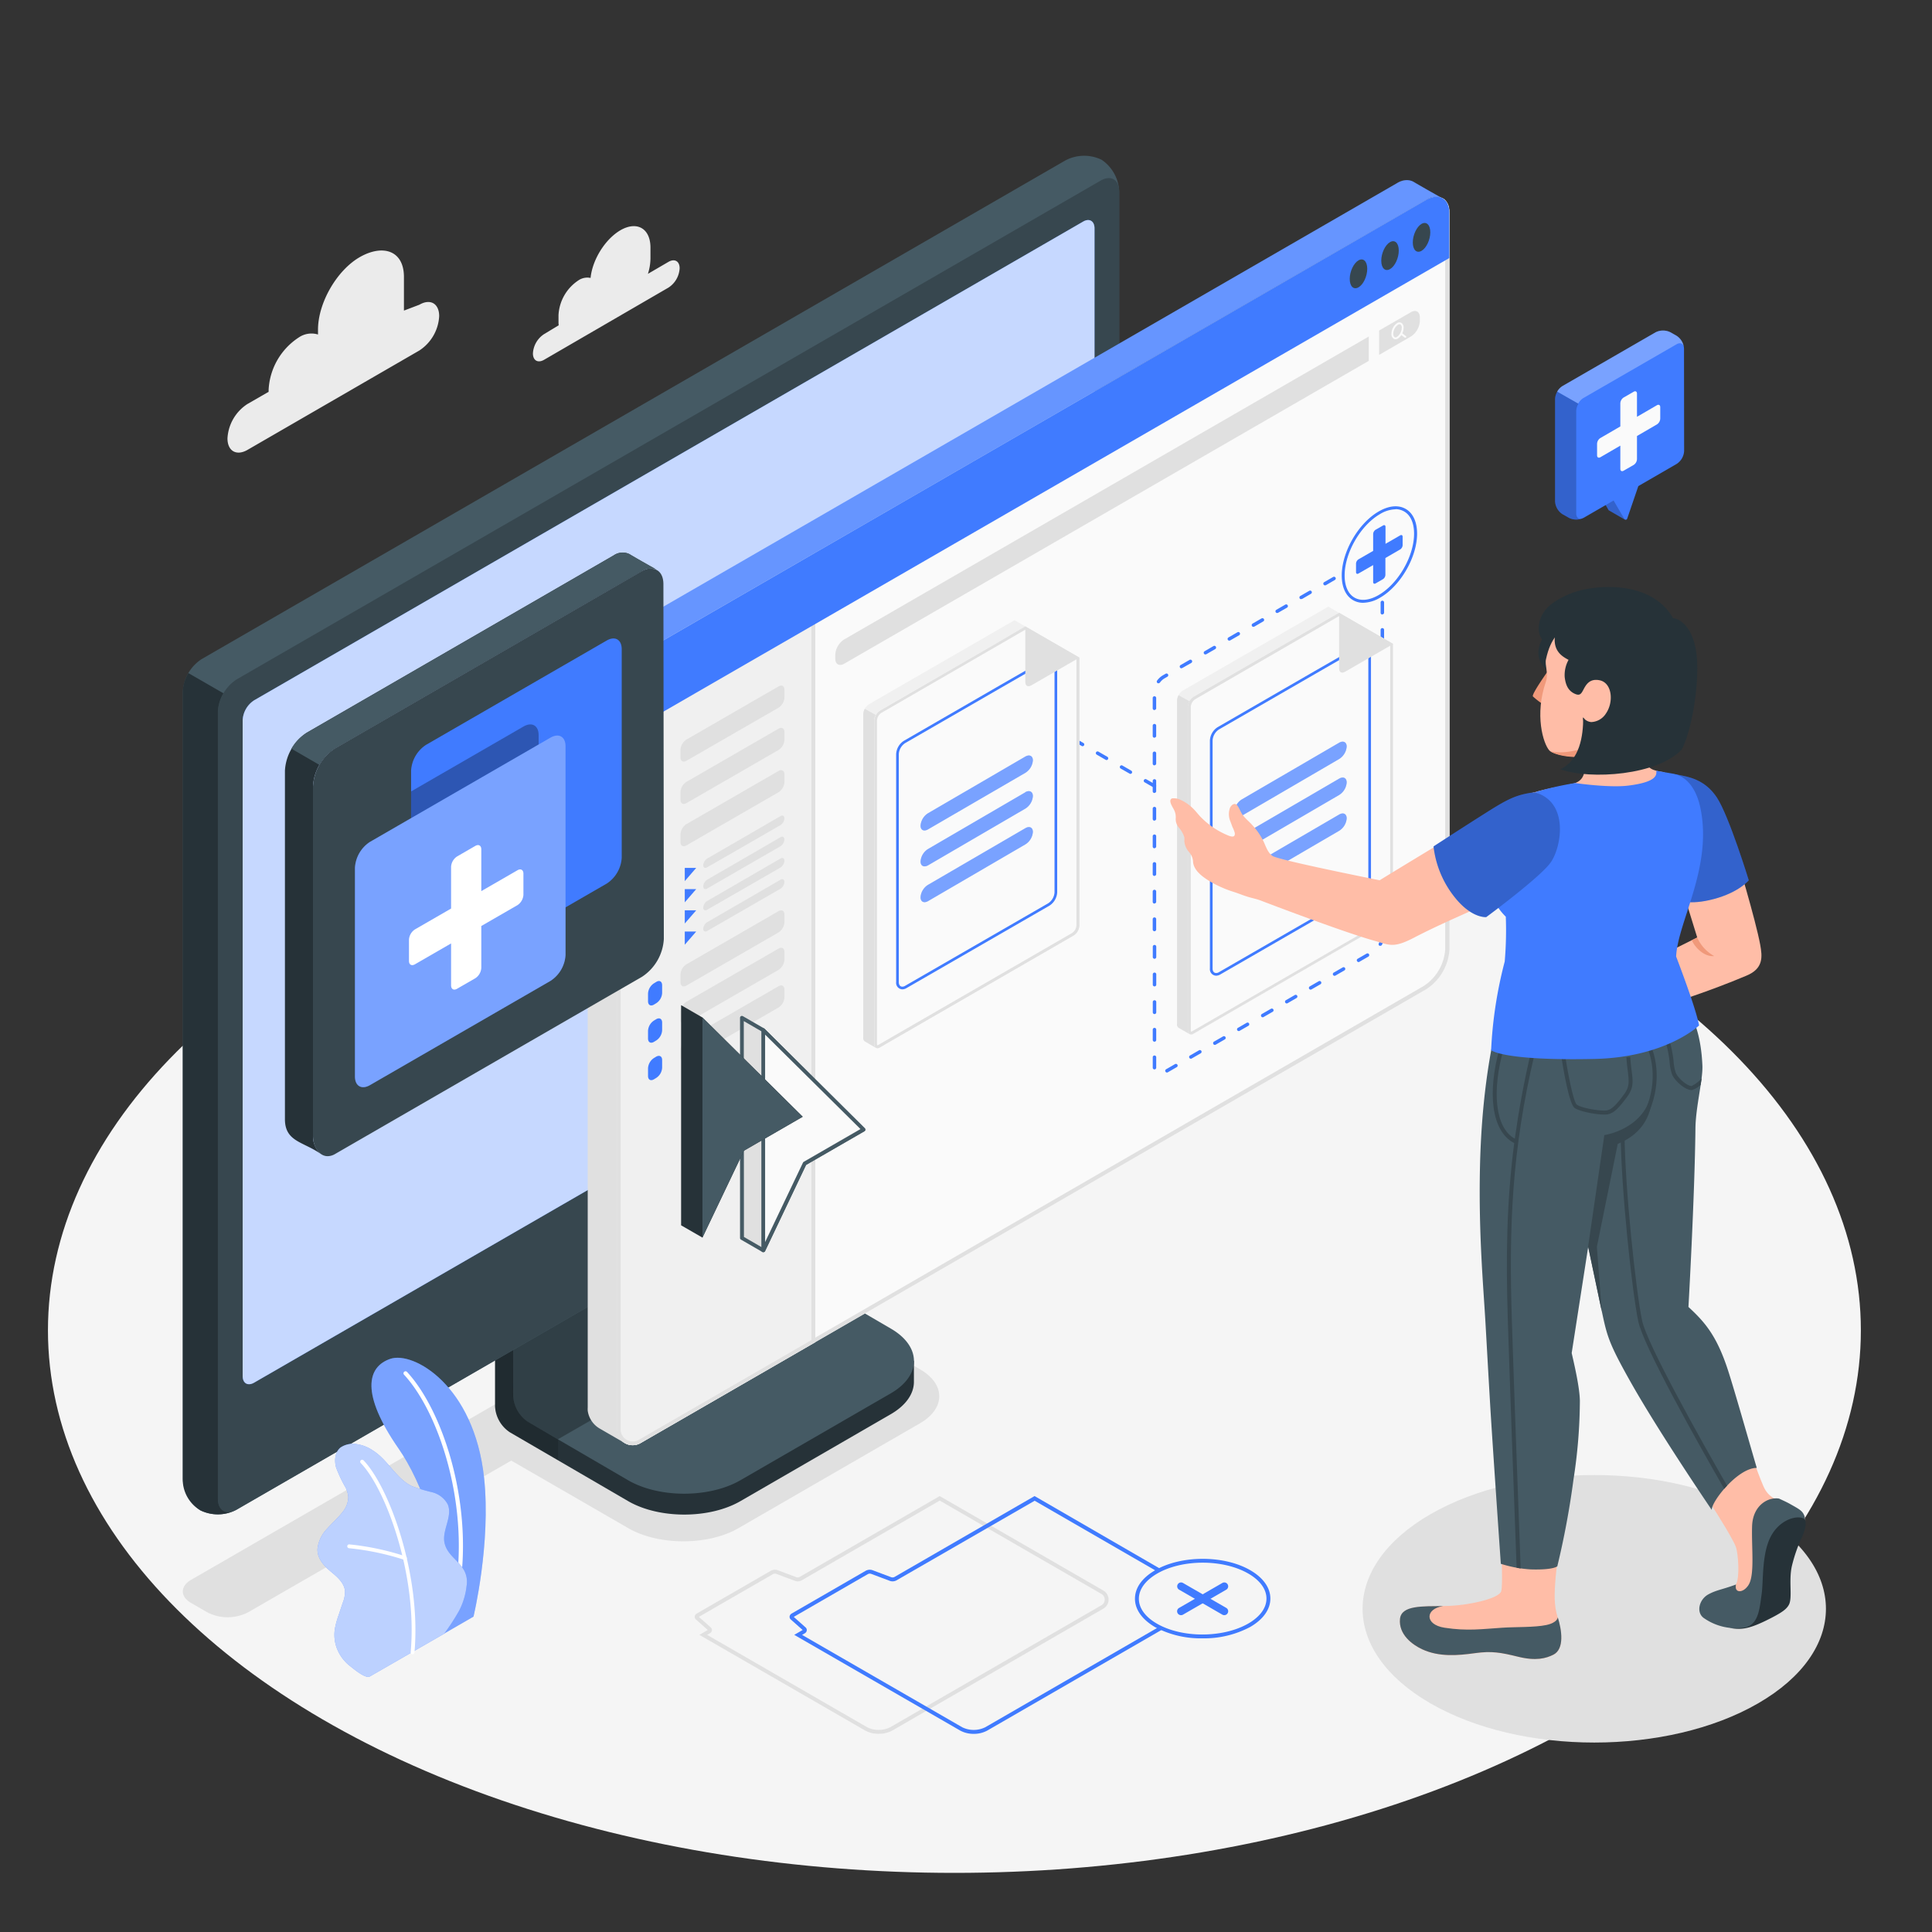 <svg xmlns="http://www.w3.org/2000/svg" viewBox="0 0 500 500"><rect x="0" y="0" width="500" height="500" fill="#333333" stroke="none"/><g id="freepik--Floor--inject-17"><ellipse id="freepik--floor--inject-17" cx="247" cy="344.3" rx="234.59" ry="140.4" style="fill:#f5f5f5"></ellipse></g><g id="freepik--Shadows--inject-17"><path id="freepik--Shadow--inject-17" d="M288.54,281.75l-4.25-2.45a11.48,11.48,0,0,0-10.43,0L49.47,408.85c-2.87,1.66-2.87,4.37,0,6l4.24,2.45a11.54,11.54,0,0,0,10.43,0L132.31,378l30.33,17.51c7.82,4.51,20.61,4.51,28.43,0l47-27.15c6.68-3.86,6.68-10.17,0-14L205.7,335.6l82.84-47.83C291.41,286.11,291.41,283.4,288.54,281.75Z" style="fill:#e0e0e0"></path><path id="freepik--shadow--inject-17" d="M370.2,440.83c23.42,13.52,61.38,13.52,84.79,0s23.42-35.43,0-48.95-61.37-13.52-84.79,0S346.79,427.31,370.2,440.83Z" style="fill:#e0e0e0"></path></g><g id="freepik--Clouds--inject-17"><g id="freepik--clouds--inject-17"><path d="M140.82,86.46l3.77-2.28a6.56,6.56,0,0,1-.05-.79V81.53a11.5,11.5,0,0,1,5.2-9,4.08,4.08,0,0,1,3.1-.6c.47-4.71,3.74-10,7.72-12.34,4.29-2.48,7.78-.47,7.78,4.49v2.79a13.49,13.49,0,0,1-.66,4L173,67.77c1.6-.92,2.89-.18,2.89,1.66a6.37,6.37,0,0,1-2.89,5l-32.2,18.69c-1.59.92-2.88.18-2.88-1.66A6.39,6.39,0,0,1,140.82,86.46Z" style="fill:#ebebeb"></path><path d="M108.54,78.86l-4,1.52v-8.7c0-6.9-5.5-8.55-11.48-5.11h0C87.14,70,82.3,78.41,82.3,85.31v1.26a5.79,5.79,0,0,0-5,.78h0a17.18,17.18,0,0,0-7.78,13.48v.57L64,104.58a11.33,11.33,0,0,0-5.13,8.88c0,3.27,2.3,4.59,5.13,3L108.54,90.7a11.34,11.34,0,0,0,5.12-8.88C113.66,78.55,111.37,77.22,108.54,78.86Z" style="fill:#ebebeb"></path></g></g><g id="freepik--Device--inject-17"><g id="freepik--Monitor--inject-17"><path d="M191.61,388.5,230.52,366c4-2.32,6-5.35,6-8.38s0-5.42,0-5.42l-36.61-20.77a8.57,8.57,0,0,1-3.87-6.71v-48L128.12,316v48A8.55,8.55,0,0,0,132,370.7l30.58,17.8C170.59,393.13,183.59,393.13,191.61,388.5Z" style="fill:#263238"></path><path d="M144.43,372.49v5.39L132,370.7a8.56,8.56,0,0,1-3.87-6.71V316l12.95-7.47c.26,3.29.56,6.69.82,10l-9.07,5.25v37.48a8.51,8.51,0,0,0,3.86,6.7Z" style="opacity:0.15"></path><path d="M132.8,361.29a8.56,8.56,0,0,0,3.88,6.71l25.88,15.09c8,4.64,21,4.64,29.05,0l38.92-22.49c8-4.63,8-12.14,0-16.77l-25.91-15.11a8.53,8.53,0,0,1-3.87-6.7V284.55l-68,39.26Z" style="fill:#455a64"></path><path d="M212.52,333.29h0l-7.89-4.56a8.53,8.53,0,0,1-3.87-6.7V284.55l-68,39.26v37.48a8.56,8.56,0,0,0,3.88,6.71l7.75,4.48Z" style="opacity:0.3"></path><path d="M51.86,390.87a10.38,10.38,0,0,0,9.38-.17L284.81,261.62a10.68,10.68,0,0,0,4.83-8.38V49.56a10.35,10.35,0,0,0-4.54-8.21,10.38,10.38,0,0,0-9.38.17L52.16,170.59A10.72,10.72,0,0,0,47.32,179V382.66A10.37,10.37,0,0,0,51.86,390.87Z" style="fill:#455a64"></path><path d="M61.24,390.69,284.81,261.62a10.72,10.72,0,0,0,4.84-8.39V49.55c0-3.09-2.17-4.34-4.84-2.79L61.24,175.83a10.71,10.71,0,0,0-4.84,8.38V387.9C56.4,391,58.57,392.23,61.24,390.69Z" style="fill:#37474f"></path><path d="M62.8,356.11V186.37a6.54,6.54,0,0,1,3-5.15L280.26,57.38c1.65-1,3-.18,3,1.72V228.84a6.57,6.57,0,0,1-3,5.16L65.77,357.83C64.13,358.78,62.8,358,62.8,356.11Z" style="fill:#407BFF"></path><path d="M62.8,356.11V186.37a6.54,6.54,0,0,1,3-5.15L280.26,57.38c1.65-1,3-.18,3,1.72V228.84a6.57,6.57,0,0,1-3,5.16L65.77,357.83C64.13,358.78,62.8,358,62.8,356.11Z" style="fill:#fff;opacity:0.7"></path><path d="M48.75,174.19l9.07,5.23a10.42,10.42,0,0,0-1.43,4.79V387.9c0,2.81,1.91,4.39,4.84,2.8a10.29,10.29,0,0,1-9.38.17,9.31,9.31,0,0,1-4.55-7.63V179A9.94,9.94,0,0,1,48.75,174.19Z" style="fill:#263238"></path><path d="M168.78,315.74l10.95-6.29c1-.56,1.78-.16,1.78.9a3.83,3.83,0,0,1-1.78,2.95l-10.95,6.28c-1,.57-1.77.17-1.77-.9A3.78,3.78,0,0,1,168.78,315.74Z" style="fill:#407BFF"></path></g></g><g id="freepik--Plants--inject-17"><g id="freepik--plants--inject-17"><path d="M114.91,422.79l7.63-4.41s4.55-18.89,2.74-35.89C122.73,358.6,107,349.61,101,351.67s-7.71,9,2.18,23.25C109,383.31,116.22,400.8,114.91,422.79Z" style="fill:#407BFF"></path><g style="opacity:0.3"><path d="M114.91,422.79l7.63-4.41s4.55-18.89,2.74-35.89C122.73,358.6,107,349.61,101,351.67s-7.71,9,2.18,23.25C109,383.31,116.22,400.8,114.91,422.79Z" style="fill:#fff"></path></g><path d="M118.07,413.51H118a.52.52,0,0,1-.42-.62c4.18-22-3.52-46.8-13-57.11a.51.51,0,0,1,0-.74.53.53,0,0,1,.75,0c9.71,10.49,17.55,35.66,13.31,58A.54.54,0,0,1,118.07,413.51Z" style="fill:#fff"></path><path d="M95.68,433.89c-1.14.58-4.17-2-5-2.65A10.61,10.61,0,0,1,87.35,427a9.87,9.87,0,0,1-.58-6,22.85,22.85,0,0,1,.91-3.13l1-3a7.79,7.79,0,0,0,.61-3.07c-.17-2.12-2-3.69-3.59-5-1.81-1.5-3.67-3.46-3.53-6a8.91,8.91,0,0,1,2.5-5.18c1.29-1.47,2.79-2.76,4-4.32a6.23,6.23,0,0,0,1.47-3.87,6.73,6.73,0,0,0-.73-2.5A34.1,34.1,0,0,1,87,379.83c-.53-1.8-.33-4,1.11-5.2a5.81,5.81,0,0,1,4.41-.86,9.83,9.83,0,0,1,4,1.63c3.91,2.44,6,7.31,10.14,9.24a42.05,42.05,0,0,0,5.09,1.53,6.34,6.34,0,0,1,4.11,3.13c1.41,3.2-1.69,6.91-.75,10.28.82,3,3.62,4.25,5.09,7a6.31,6.31,0,0,1,.55,3.88,18.15,18.15,0,0,1-1.95,6.42,58.37,58.37,0,0,1-3.85,5.93S95.86,433.8,95.68,433.89Z" style="fill:#407BFF"></path><g style="opacity:0.65"><path d="M95.68,433.89c-1.14.58-4.17-2-5-2.65A10.61,10.61,0,0,1,87.35,427a9.87,9.87,0,0,1-.58-6,22.85,22.85,0,0,1,.91-3.13l1-3a7.79,7.79,0,0,0,.61-3.07c-.17-2.12-2-3.69-3.59-5-1.81-1.5-3.67-3.46-3.53-6a8.91,8.91,0,0,1,2.5-5.18c1.29-1.47,2.79-2.76,4-4.32a6.23,6.23,0,0,0,1.47-3.87,6.73,6.73,0,0,0-.73-2.5A34.1,34.1,0,0,1,87,379.83c-.53-1.8-.33-4,1.11-5.2a5.81,5.81,0,0,1,4.41-.86,9.83,9.83,0,0,1,4,1.63c3.91,2.44,6,7.31,10.14,9.24a42.05,42.05,0,0,0,5.09,1.53,6.34,6.34,0,0,1,4.11,3.13c1.41,3.2-1.69,6.91-.75,10.28.82,3,3.62,4.25,5.09,7a6.31,6.31,0,0,1,.55,3.88,18.15,18.15,0,0,1-1.95,6.42,58.37,58.37,0,0,1-3.85,5.93S95.86,433.8,95.68,433.89Z" style="fill:#fff"></path></g><path d="M106.74,428.13h0a.5.5,0,0,1-.46-.55c1.82-19.82-6.43-42.22-12.91-48.94a.5.5,0,0,1,0-.71.51.51,0,0,1,.71,0c6.61,6.85,15,29.63,13.18,49.73A.5.5,0,0,1,106.74,428.13Z" style="fill:#fff"></path><path d="M104.77,403.68a.4.4,0,0,1-.15,0,67.84,67.84,0,0,0-14.29-3,.5.5,0,0,1-.46-.54.49.49,0,0,1,.55-.45,67.69,67.69,0,0,1,14.55,3.1.52.52,0,0,1,.3.65A.49.49,0,0,1,104.77,403.68Z" style="fill:#fff"></path></g></g><g id="freepik--Window--inject-17"><g id="freepik--window--inject-17"><g id="freepik--window--inject-17"><path d="M375.06,54.43a2.43,2.43,0,0,0-.1-.55.13.13,0,0,0,0-.12,2.17,2.17,0,0,0-.14-.53,2.75,2.75,0,0,0-.35-.76,1,1,0,0,0-.2-.31.92.92,0,0,0-.17-.22,2.4,2.4,0,0,0-.39-.39l0,0a2.9,2.9,0,0,0-.51-.29,4.32,4.32,0,0,0-4,.51L165.64,169.22c-3.29,1.89-6,6.53-6,13.17V369.92a4.09,4.09,0,0,0,6.15,3.54L369.13,256a13.21,13.21,0,0,0,6-10.34V55.17C375.09,54.92,375.08,54.66,375.06,54.43Z" style="fill:#fafafa"></path><path d="M371.77,51.89a2.19,2.19,0,0,1,1,.21,1.17,1.17,0,0,1,.27.15l0,0,.06,0a1.26,1.26,0,0,1,.2.2l.08.11,0,0,.07.1.05.06,0,.08.07.11a1.67,1.67,0,0,1,.22.49l0,0v0a1.42,1.42,0,0,1,.05.16l0,.08.12.38a1.67,1.67,0,0,1,.06.32c0,.21,0,.44,0,.66V245.63a12.29,12.29,0,0,1-5.49,9.5l-203.3,117.5a3,3,0,0,1-1.57.43,3.15,3.15,0,0,1-3.14-3.14V182.39c0-6.76,2.84-10.81,5.49-12.34L369.6,52.56a4.46,4.46,0,0,1,2.17-.67m0-1a5.33,5.33,0,0,0-2.64.81L165.64,169.22c-3.29,1.89-6,6.53-6,13.17V369.92a4.1,4.1,0,0,0,4.1,4.1,4,4,0,0,0,2-.56L369.13,256a13.21,13.21,0,0,0,6-10.34V55.17c0-.25,0-.51,0-.74a2.43,2.43,0,0,0-.1-.55.13.13,0,0,0,0-.12,2.17,2.17,0,0,0-.14-.53,2.75,2.75,0,0,0-.35-.76,1,1,0,0,0-.2-.31.92.92,0,0,0-.17-.22,2.4,2.4,0,0,0-.39-.39l0,0a2.9,2.9,0,0,0-.51-.29,3.09,3.09,0,0,0-1.37-.3Z" style="fill:#e0e0e0"></path><path d="M218.48,165.48,354.24,87.09v6.3L218.48,171.77c-1.28.74-2.32.13-2.32-1.34v-.93A5.09,5.09,0,0,1,218.48,165.48Z" style="fill:#e0e0e0"></path><path d="M365.14,80.8l-8.22,4.74v6.3l8.22-4.75a5.13,5.13,0,0,0,2.32-4v-.93C367.46,80.66,366.42,80.06,365.14,80.8Z" style="fill:#e0e0e0"></path><path d="M361.14,87.8a.84.84,0,0,1-.46-.13,1.41,1.41,0,0,1-.58-1.29,3.45,3.45,0,0,1,1.45-2.76,1.11,1.11,0,0,1,1.12-.07,1.43,1.43,0,0,1,.58,1.29,3.42,3.42,0,0,1-1.45,2.76A1.35,1.35,0,0,1,361.14,87.8Zm1.06-3.88a.89.89,0,0,0-.4.12,3,3,0,0,0-1.22,2.34,1,1,0,0,0,.34.87.62.62,0,0,0,.63-.07,3,3,0,0,0,1.22-2.34,1,1,0,0,0-.34-.87A.46.46,0,0,0,362.2,83.92Z" style="fill:#fafafa"></path><path d="M363.69,87.38a.3.3,0,0,1-.15,0l-1.07-.81a.25.25,0,0,1,0-.34.23.23,0,0,1,.33-.05l1.08.81a.25.25,0,0,1,0,.34A.22.22,0,0,1,363.69,87.38Z" style="fill:#fafafa"></path><path d="M165.64,169.22c-3.29,1.89-6,6.53-6,13.17V369.92a4.09,4.09,0,0,0,6.15,3.54L211,347.36V161.22l.07-18.22Z" style="fill:#f0f0f0"></path><path d="M210.08,144.67,210,161.22V346.81l-44.68,25.82a3,3,0,0,1-1.57.43,3.15,3.15,0,0,1-3.14-3.14V182.39c0-6.76,2.84-10.81,5.49-12.34l44-25.38m1-1.67-45.41,26.22c-3.29,1.89-6,6.53-6,13.17V369.92a4.1,4.1,0,0,0,4.1,4.1,4,4,0,0,0,2-.56L211,347.36V161.22l.07-18.22Z" style="fill:#e0e0e0"></path><path d="M177.63,191.41l23.86-13.77c.84-.48,1.52-.09,1.52.88v2a3.35,3.35,0,0,1-1.52,2.63L177.63,196.9c-.84.48-1.52.09-1.52-.88v-2A3.35,3.35,0,0,1,177.63,191.41Z" style="fill:#e0e0e0"></path><path d="M171.36,196.79v2a3.36,3.36,0,0,1-1.52,2.63l-.61.37c-.84.49-1.52.09-1.52-.88v-2a3.38,3.38,0,0,1,1.52-2.64l.61-.37C170.68,195.42,171.36,195.82,171.36,196.79Z" style="fill:#407BFF"></path><path d="M177.63,202.35l23.86-13.77c.84-.48,1.52-.09,1.52.88v2a3.35,3.35,0,0,1-1.52,2.63l-23.86,13.77c-.84.48-1.52.09-1.52-.88v-2A3.35,3.35,0,0,1,177.63,202.35Z" style="fill:#e0e0e0"></path><path d="M171.36,207.73v2a3.35,3.35,0,0,1-1.52,2.63l-.61.37c-.84.49-1.52.1-1.52-.87v-2a3.38,3.38,0,0,1,1.52-2.64l.61-.37C170.68,206.36,171.36,206.76,171.36,207.73Z" style="fill:#407BFF"></path><path d="M177.63,213.29l23.86-13.77c.84-.48,1.52-.09,1.52.88v2a3.35,3.35,0,0,1-1.52,2.63l-23.86,13.77c-.84.48-1.52.09-1.52-.88v-2A3.35,3.35,0,0,1,177.63,213.29Z" style="fill:#e0e0e0"></path><path d="M171.36,218.67v2a3.35,3.35,0,0,1-1.52,2.63l-.61.37c-.84.49-1.52.1-1.52-.87v-2a3.38,3.38,0,0,1,1.52-2.64l.61-.37C170.68,217.31,171.36,217.7,171.36,218.67Z" style="fill:#407BFF"></path><path d="M177.63,249.57l23.86-13.77c.84-.48,1.52-.09,1.52.88v2a3.35,3.35,0,0,1-1.52,2.63l-23.86,13.77c-.84.48-1.52.09-1.52-.88v-2A3.35,3.35,0,0,1,177.63,249.57Z" style="fill:#e0e0e0"></path><path d="M171.36,255v2a3.35,3.35,0,0,1-1.52,2.63l-.61.37c-.84.49-1.52.1-1.52-.87v-2a3.38,3.38,0,0,1,1.52-2.64l.61-.37C170.68,253.59,171.36,254,171.36,255Z" style="fill:#407BFF"></path><path d="M177.63,259.26l23.86-13.77c.84-.48,1.52-.09,1.52.88v2a3.35,3.35,0,0,1-1.52,2.63l-23.86,13.77c-.84.48-1.52.09-1.52-.88v-2A3.35,3.35,0,0,1,177.63,259.26Z" style="fill:#e0e0e0"></path><path d="M171.36,264.64v2a3.35,3.35,0,0,1-1.52,2.63l-.61.37c-.84.49-1.52.1-1.52-.87v-2a3.38,3.38,0,0,1,1.52-2.64l.61-.37C170.68,263.28,171.36,263.67,171.36,264.64Z" style="fill:#407BFF"></path><path d="M177.63,269l23.86-13.77c.84-.48,1.52-.09,1.52.88v2a3.35,3.35,0,0,1-1.52,2.63l-23.86,13.77c-.84.48-1.52.09-1.52-.88v-2A3.35,3.35,0,0,1,177.63,269Z" style="fill:#e0e0e0"></path><path d="M171.36,274.33v2a3.35,3.35,0,0,1-1.52,2.63l-.61.37c-.84.49-1.52.1-1.52-.87v-2a3.38,3.38,0,0,1,1.52-2.64l.61-.37C170.68,273,171.36,273.36,171.36,274.33Z" style="fill:#407BFF"></path><polygon points="177.22 224.61 177.22 228.03 180.18 224.61 177.22 224.61" style="fill:#407BFF"></polygon><path d="M182,223.91c0,.63.45.89,1,.56l19-10.94a2.23,2.23,0,0,0,1-1.75c0-.64-.45-.9-1-.58l-19,11A2.21,2.21,0,0,0,182,223.91Z" style="fill:#e0e0e0"></path><polygon points="177.22 230.1 177.22 233.52 180.18 230.1 177.22 230.1" style="fill:#407BFF"></polygon><path d="M182,229.4c0,.63.45.88,1,.56L202,219a2.23,2.23,0,0,0,1-1.75c0-.64-.45-.9-1-.58l-19,11A2.21,2.21,0,0,0,182,229.4Z" style="fill:#e0e0e0"></path><polygon points="177.22 235.59 177.22 239 180.18 235.59 177.22 235.59" style="fill:#407BFF"></polygon><path d="M182,234.89c0,.63.45.88,1,.56l19-10.94a2.25,2.25,0,0,0,1-1.75c0-.64-.45-.9-1-.58l-19,11A2.21,2.21,0,0,0,182,234.89Z" style="fill:#e0e0e0"></path><polygon points="177.22 241.08 177.22 244.49 180.18 241.08 177.22 241.08" style="fill:#407BFF"></polygon><path d="M182,240.38c0,.63.45.88,1,.56L202,230a2.25,2.25,0,0,0,1-1.75c0-.64-.45-.9-1-.58l-19,11A2.19,2.19,0,0,0,182,240.38Z" style="fill:#e0e0e0"></path><path d="M373.14,51.22a4.32,4.32,0,0,0-4,.51L165.64,169.22a13.19,13.19,0,0,0-6,10.33v11.57l-7.61-4.47V175.22A13.16,13.16,0,0,1,158,164.91L361.51,47.42c1.7-1,3.23-1,4.33-.35S371.87,50.55,373.14,51.22Z" style="fill:#407BFF"></path><path d="M375.08,55.13c0-3.76-2.68-5.29-6-3.39L165.64,169.22a13.17,13.17,0,0,0-6,10.33v11.58L375.08,66.78Z" style="fill:#407BFF"></path><g style="opacity:0.2"><path d="M369.12,51.73,165.64,169.22a12.34,12.34,0,0,0-4.2,4.42l-7.57-4.38A11.93,11.93,0,0,1,158,164.9L361.51,47.42a4.19,4.19,0,0,1,4.33-.36c1.07.66,6,3.47,7.28,4.15A4.31,4.31,0,0,0,369.12,51.73Z" style="fill:#fff"></path></g><path d="M152.05,186.68V175.22a12.25,12.25,0,0,1,1.82-6l7.59,4.37a12,12,0,0,0-1.78,5.92v11.58Z" style="opacity:0.15"></path><path d="M351.58,67.38c-1.25.72-2.27,2.87-2.27,4.8s1,2.9,2.27,2.18,2.26-2.87,2.26-4.8S352.83,66.66,351.58,67.38Z" style="fill:#37474f"></path><path d="M359.74,62.66c-1.26.72-2.27,2.87-2.27,4.8s1,2.9,2.27,2.18,2.26-2.87,2.26-4.8S361,61.94,359.74,62.66Z" style="fill:#37474f"></path><path d="M367.89,57.94c-1.25.73-2.26,2.87-2.26,4.8s1,2.9,2.26,2.18,2.27-2.87,2.27-4.8S369.15,57.22,367.89,57.94Z" style="fill:#37474f"></path><path d="M161.5,373.35l-6.28-3.63a6.36,6.36,0,0,1-3.12-4.63,8.43,8.43,0,0,1,0-.86V186.66l7.62,4.46v178.8a4.37,4.37,0,0,0,.05.64,1.87,1.87,0,0,0,.08.34.37.37,0,0,0,0,.15,2.32,2.32,0,0,0,.13.37.43.43,0,0,0,0,.05l.21.44c.08.14.18.28.27.41a3.25,3.25,0,0,0,.23.29,4.07,4.07,0,0,0,1.12.9Z" style="fill:#e0e0e0"></path></g></g></g><g id="freepik--Folder--inject-17"><g id="freepik--folder--inject-17"><path d="M227.42,448.7a7.1,7.1,0,0,1-3.5-.83L181,423.1l2.17-1.26-3.07-2.72a.93.93,0,0,1-.3-.8,1,1,0,0,1,.55-.75l19.18-11.08a2.23,2.23,0,0,1,1.69-.14l4.87,1.83a1.1,1.1,0,0,0,.84-.06l36.27-20.94.25.15,42.11,24.31a2.67,2.67,0,0,1,1.34,2.34,2.65,2.65,0,0,1-1.35,2.33l-54.64,31.56A7.16,7.16,0,0,1,227.42,448.7ZM183,423.1l41.4,23.9a6.75,6.75,0,0,0,6,0l54.65-31.56a1.69,1.69,0,0,0,0-2.93l-41.85-24.16L207.45,409a2.12,2.12,0,0,1-1.68.14l-4.88-1.83a1.1,1.1,0,0,0-.84.07l-19.19,11.07,3.08,2.72a.94.94,0,0,1,.3.8,1.05,1.05,0,0,1-.55.75Z" style="fill:#e0e0e0"></path><path d="M252,448.72a7.19,7.19,0,0,1-3.5-.85L205.55,423.1l2.18-1.26-3.08-2.72a.93.93,0,0,1-.3-.8,1.05,1.05,0,0,1,.55-.75l19.19-11.08a2.21,2.21,0,0,1,1.68-.14l4.87,1.83a1.13,1.13,0,0,0,.85-.06l36.26-20.94.26.15L300.27,406l-.5.87-32-18.48L232,409a2.12,2.12,0,0,1-1.68.14l-4.87-1.83a1.13,1.13,0,0,0-.85.07l-19.18,11.07,3.07,2.73a.91.91,0,0,1,.3.79,1,1,0,0,1-.55.75l-.66.39L249,447a6.75,6.75,0,0,0,6,0l45.24-26.13.5.88-45.24,26.12A7.19,7.19,0,0,1,252,448.72Z" style="fill:#407BFF"></path><path d="M311.18,424a25.14,25.14,0,0,1-12.26-2.91h0c-3.39-2-5.23-4.6-5.19-7.43s1.92-5.37,5.26-7.3c6.77-3.91,17.79-3.91,24.56,0,3.38,1.95,5.23,4.57,5.22,7.37s-1.89,5.42-5.28,7.36A25.44,25.44,0,0,1,311.18,424Zm-11.75-3.79c6.46,3.73,17,3.73,23.56,0,3.06-1.75,4.76-4.05,4.77-6.48s-1.66-4.74-4.71-6.5c-6.5-3.75-17.06-3.75-23.56,0-3,1.75-4.71,4-4.75,6.45s1.63,4.77,4.69,6.53Z" style="fill:#407BFF"></path><path d="M316.84,418a1,1,0,0,1-.5-.13l-11.18-6.46a1,1,0,1,1,1-1.74l11.19,6.45a1,1,0,0,1,.36,1.38A1,1,0,0,1,316.84,418Z" style="fill:#407BFF"></path><path d="M305.66,418a1,1,0,0,1-.5-1.88l11.18-6.45a1,1,0,0,1,1.37.36,1,1,0,0,1-.36,1.38l-11.19,6.46A1,1,0,0,1,305.66,418Z" style="fill:#407BFF"></path></g></g><g id="freepik--Icon--inject-17"><g id="freepik--duplicate-icon--inject-17"><g id="freepik--Box--inject-17"><path d="M162.9,143.41c1,.63,5.75,3.33,6.94,3.94a4.13,4.13,0,0,0-3.82.52L86.63,193.73A12.52,12.52,0,0,0,81,203.57v90.36a6.22,6.22,0,0,0,1.68,4.41,4.58,4.58,0,0,0,.42.35c-4.53-3.22-9.27-3.17-9.36-8.89V199.44a12.61,12.61,0,0,1,5.68-9.84l79.39-45.86A4.11,4.11,0,0,1,162.9,143.41Z" style="fill:#263238"></path><path id="freepik--Outline--inject-17" d="M168.55,147.09a5.19,5.19,0,0,0-2.54.77L86.63,193.72A12.58,12.58,0,0,0,81,203.56v90.36c0,2.86,1.59,5.3,3.81,5.3a3.86,3.86,0,0,0,1.88-.55l79.48-45.89A12.53,12.53,0,0,0,171.8,243l-.11-91.81c0-2.57-1.28-4-3.14-4Z" style="fill:#37474f"></path><path d="M166,147.86,86.64,193.72a11.63,11.63,0,0,0-4,4.22l-7.22-4.18a11.37,11.37,0,0,1,4-4.15l79.39-45.86a4,4,0,0,1,4.12-.34c1,.63,5.74,3.31,6.93,4A4.1,4.1,0,0,0,166,147.86Z" style="fill:#455a64"></path></g><path d="M106.39,199.43v54c0,2.47,1.73,3.47,3.87,2.24l46.76-27A8.57,8.57,0,0,0,160.9,222V168c0-2.47-1.73-3.47-3.87-2.24l-46.76,27A8.56,8.56,0,0,0,106.39,199.43Z" style="fill:#407BFF"></path><path d="M139.4,190.24c0-2.47-1.74-3.47-3.88-2.24l-29.13,16.82v48.6c0,2.47,1.73,3.47,3.87,2.24l29.13-16.82Z" style="opacity:0.3"></path><path d="M91.86,224.6v54c0,2.47,1.73,3.47,3.87,2.24l46.76-27a8.55,8.55,0,0,0,3.87-6.71v-54c0-2.47-1.73-3.47-3.87-2.24l-46.76,27A8.57,8.57,0,0,0,91.86,224.6Z" style="fill:#407BFF"></path><path d="M91.86,224.6v54c0,2.47,1.73,3.47,3.87,2.24l46.76-27a8.55,8.55,0,0,0,3.87-6.71v-54c0-2.47-1.73-3.47-3.87-2.24l-46.76,27A8.57,8.57,0,0,0,91.86,224.6Z" style="fill:#fff;opacity:0.3"></path><path d="M135.46,231.57v-5.46c0-1-.69-1.39-1.54-.89l-9.36,5.4v-10.8c0-1-.69-1.39-1.55-.9l-4.72,2.73a3.42,3.42,0,0,0-1.55,2.68v10.8l-9.35,5.4a3.41,3.41,0,0,0-1.55,2.68v5.46c0,1,.69,1.38,1.55.89l9.35-5.4V255c0,1,.7,1.39,1.55.89l4.72-2.72a3.43,3.43,0,0,0,1.55-2.69V239.65l9.36-5.4A3.45,3.45,0,0,0,135.46,231.57Z" style="fill:#fff"></path></g></g><g id="freepik--Cursors--inject-17"><g id="freepik--Cursor--inject-17"><polygon points="197.53 266.61 192 263.42 192 320.4 197.53 323.58 208.24 301.1 223.48 292.31 197.53 266.61" style="fill:#e0e0e0"></polygon><path d="M197.53,324.06a.54.54,0,0,1-.25-.06l-5.52-3.19a.48.48,0,0,1-.24-.41v-57a.51.51,0,0,1,.24-.42.53.53,0,0,1,.49,0l5.52,3.19.09.07L223.81,292a.49.49,0,0,1,.14.41.46.46,0,0,1-.23.35l-15.11,8.72L198,323.79a.48.48,0,0,1-.29.25A.36.36,0,0,1,197.53,324.06Zm-5-3.94,4.82,2.79,10.5-22a.48.48,0,0,1,.19-.21l14.69-8.48L197.23,267l-4.74-2.74Z" style="fill:#455a64"></path><polygon points="197.53 266.61 197.53 323.58 208.24 301.1 223.48 292.31 197.53 266.61" style="fill:#fafafa"></polygon><path d="M197.53,324.06h-.11a.48.48,0,0,1-.38-.47v-57a.48.48,0,0,1,.82-.35L223.81,292a.49.49,0,0,1,.14.41.46.46,0,0,1-.23.35l-15.11,8.72L198,323.79A.47.47,0,0,1,197.53,324.06Zm.48-56.3v53.69l9.8-20.56a.48.48,0,0,1,.19-.21l14.69-8.48Z" style="fill:#455a64"></path><polygon points="181.79 263.32 176.27 260.13 176.27 317.11 181.79 320.29 192.51 297.81 207.74 289.01 181.79 263.32" style="fill:#263238"></polygon><polygon points="181.79 263.32 181.79 320.29 192.51 297.81 207.74 289.01 181.79 263.32" style="fill:#455a64"></polygon></g></g><g id="freepik--Duplicate--inject-17"><g id="freepik--duplicated-document--inject-17"><path d="M302,277.57a.43.43,0,0,1-.38-.23.45.45,0,0,1,.16-.61l2.32-1.34a.45.45,0,0,1,.45.78l-2.32,1.34A.46.46,0,0,1,302,277.57Zm-3.22-.81a.44.44,0,0,1-.45-.44.2.2,0,0,1,0-.07v-2.64a.45.45,0,0,1,.9,0v2.69A.46.46,0,0,1,298.77,276.76Zm9.42-2.77a.44.44,0,0,1-.22-.83l2.32-1.34a.44.44,0,0,1,.61.16.45.45,0,0,1-.16.61l-2.33,1.34A.46.46,0,0,1,308.19,274Zm6.19-3.57a.43.43,0,0,1-.38-.23.45.45,0,0,1,.16-.61l2.33-1.34a.45.45,0,1,1,.44.78l-2.32,1.34A.46.46,0,0,1,314.38,270.42Zm-15.61-.83a.45.45,0,0,1-.45-.45v-2.68a.45.45,0,0,1,.9,0v2.68A.45.45,0,0,1,298.77,269.59Zm21.81-2.75a.47.47,0,0,1-.39-.22.45.45,0,0,1,.17-.61l2.32-1.34a.45.45,0,0,1,.45.77l-2.33,1.34A.43.43,0,0,1,320.58,266.84Zm6.2-3.57a.43.43,0,0,1-.39-.23.45.45,0,0,1,.16-.61l2.33-1.34a.45.45,0,1,1,.44.78L327,263.21A.46.46,0,0,1,326.78,263.27Zm-28-.83a.45.45,0,0,1-.45-.45v-2.68a.45.45,0,0,1,.9,0V262A.45.45,0,0,1,298.77,262.44Zm34.2-2.75a.45.45,0,0,1-.22-.83l2.32-1.34a.45.45,0,0,1,.62.16.45.45,0,0,1-.17.61l-2.32,1.34A.46.46,0,0,1,333,259.69Zm6.2-3.57a.46.46,0,0,1-.39-.23.45.45,0,0,1,.17-.61l2.32-1.34a.45.45,0,0,1,.61.17.45.45,0,0,1-.16.61l-2.33,1.34A.43.43,0,0,1,339.17,256.12Zm-40.4-.84a.45.45,0,0,1-.45-.45v-2.68a.45.45,0,1,1,.9,0v2.68A.45.45,0,0,1,298.77,255.28Zm46.6-2.74a.44.44,0,0,1-.39-.22.45.45,0,0,1,.16-.61l2.33-1.34a.43.43,0,0,1,.61.16.45.45,0,0,1-.17.61l-2.32,1.34A.46.46,0,0,1,345.37,252.54Zm6.19-3.57a.43.43,0,0,1-.38-.23.44.44,0,0,1,.16-.61l2.32-1.34a.45.45,0,0,1,.45.78l-2.32,1.34A.46.46,0,0,1,351.56,249Zm-52.79-.84a.45.45,0,0,1-.45-.45V245a.45.45,0,0,1,.9,0v2.68A.45.45,0,0,1,298.77,248.13Zm58.44-3.37a.41.41,0,0,1-.21,0,.44.44,0,0,1-.19-.6,4.22,4.22,0,0,0,.5-1.85v-.54a.45.45,0,0,1,.89,0v.54a5,5,0,0,1-.6,2.26A.43.43,0,0,1,357.21,244.76ZM298.77,241a.45.45,0,0,1-.45-.44v-2.69a.45.45,0,0,1,.9,0v2.69A.45.45,0,0,1,298.77,241Zm59-3.27a.45.45,0,0,1-.45-.45v-2.68a.45.45,0,1,1,.89,0v2.68A.45.45,0,0,1,357.76,237.7Zm-59-3.88a.45.45,0,0,1-.45-.45v-2.68a.45.45,0,0,1,.9,0v2.68A.45.45,0,0,1,298.77,233.82Zm59-3.28a.44.44,0,0,1-.44-.44v-2.69a.45.45,0,0,1,.89,0v2.69A.45.45,0,0,1,357.75,230.54Zm-59-3.87a.45.45,0,0,1-.45-.45v-2.68a.45.45,0,0,1,.9,0v2.68A.45.45,0,0,1,298.77,226.67Zm59-3.28a.45.45,0,0,1-.44-.45v-2.68a.45.45,0,1,1,.89,0v2.68A.45.45,0,0,1,357.75,223.39Zm-59-3.88a.45.45,0,0,1-.45-.45v-2.68a.45.45,0,0,1,.9,0v2.68A.45.45,0,0,1,298.77,219.51Zm59-3.27a.45.45,0,0,1-.44-.45v-2.68a.45.45,0,1,1,.89,0v2.68A.45.45,0,0,1,357.75,216.24Zm-59-3.88a.45.45,0,0,1-.45-.45v-2.68a.45.45,0,0,1,.9,0v2.68A.45.45,0,0,1,298.77,212.36Zm59-3.28a.45.45,0,0,1-.45-.44V206a.45.45,0,0,1,.9,0v2.69A.45.45,0,0,1,357.75,209.08Zm-59-3.88a.45.45,0,0,1-.45-.44v-2.69a.45.45,0,0,1,.9,0v2.69A.45.45,0,0,1,298.77,205.2Zm59-3.27a.45.45,0,0,1-.45-.45V198.8a.45.45,0,0,1,.9,0v2.68A.45.45,0,0,1,357.75,201.93Zm-59-3.88a.45.45,0,0,1-.45-.45v-2.68a.45.45,0,0,1,.9,0v2.68A.45.45,0,0,1,298.77,198.05Zm59-3.27a.45.45,0,0,1-.45-.45v-2.68a.45.45,0,1,1,.89,0v2.68A.45.45,0,0,1,357.75,194.78Zm-59-3.88a.45.45,0,0,1-.45-.45v-2.68a.45.45,0,0,1,.9,0v2.68A.45.45,0,0,1,298.77,190.9Zm59-3.28a.45.45,0,0,1-.45-.45v-2.68a.45.45,0,1,1,.89,0v2.68A.45.45,0,0,1,357.75,187.62Zm-59-3.88a.45.45,0,0,1-.45-.44v-2.69a.45.45,0,0,1,.9,0v2.69A.45.45,0,0,1,298.77,183.74Zm59-3.27a.45.45,0,0,1-.45-.45v-2.68a.45.45,0,1,1,.89,0V180A.45.45,0,0,1,357.75,180.47Zm-57.95-3.65a.46.46,0,0,1-.27-.09.45.45,0,0,1-.09-.63,4.92,4.92,0,0,1,1.43-1.32l.78-.45a.45.45,0,0,1,.61.16.44.44,0,0,1-.16.61l-.78.45a4,4,0,0,0-1.16,1.08A.45.45,0,0,1,299.8,176.82Zm57.94-3.51a.44.44,0,0,1-.44-.44v-2.69a.45.45,0,0,1,.89,0v2.69A.45.45,0,0,1,357.74,173.31Zm-52-.38a.43.43,0,0,1-.39-.23.45.45,0,0,1,.16-.61l2.33-1.34a.45.45,0,0,1,.61.16.46.46,0,0,1-.16.62L306,172.87A.46.46,0,0,1,305.75,172.93Zm6.19-3.58a.45.45,0,0,1-.22-.83l2.32-1.35a.45.45,0,0,1,.45.78l-2.32,1.34A.46.46,0,0,1,311.94,169.35Zm45.8-3.19a.45.45,0,0,1-.45-.45V163a.45.45,0,0,1,.45-.45.45.45,0,0,1,.45.45v2.68A.45.45,0,0,1,357.74,166.16Zm-39.6-.39a.47.47,0,0,1-.39-.22.45.45,0,0,1,.17-.61l2.32-1.34a.44.44,0,0,1,.61.16.45.45,0,0,1-.16.61l-2.33,1.34A.43.43,0,0,1,318.14,165.77Zm6.2-3.57A.43.43,0,0,1,324,162a.45.45,0,0,1,.16-.61l2.32-1.34a.46.46,0,0,1,.62.16.44.44,0,0,1-.17.61l-2.32,1.35A.46.46,0,0,1,324.34,162.2Zm33.4-3.19a.45.45,0,0,1-.45-.45v-2.68a.45.45,0,0,1,.9,0v2.68A.45.45,0,0,1,357.74,159Zm-27.21-.39a.47.47,0,0,1-.39-.22.46.46,0,0,1,.17-.62l2.32-1.34a.45.45,0,0,1,.61.17.45.45,0,0,1-.16.61l-2.33,1.34A.43.43,0,0,1,330.53,158.62Zm6.2-3.58a.44.44,0,0,1-.39-.22.45.45,0,0,1,.16-.61l2.33-1.34a.44.44,0,1,1,.44.77L337,155A.46.46,0,0,1,336.73,155Zm21-3.19a.45.45,0,0,1-.45-.44v-2.69a.45.45,0,0,1,.9,0v2.69A.45.45,0,0,1,357.74,151.85Zm-14.82-.38a.46.46,0,0,1-.39-.23.45.45,0,0,1,.17-.61l2.32-1.34a.45.45,0,0,1,.61.16.44.44,0,0,1-.16.61l-2.32,1.35A.49.49,0,0,1,342.92,151.47Zm6.2-3.58a.44.44,0,0,1-.39-.22.46.46,0,0,1,.16-.62l2.33-1.34a.45.45,0,1,1,.44.78l-2.32,1.34A.46.46,0,0,1,349.12,147.89Zm8.46-3.17a.44.44,0,0,1-.41-.28c-.24-.57-.84-.65-1.53-.25l-.1.06a.45.45,0,0,1-.62-.16.44.44,0,0,1,.17-.61l.1-.06a1.83,1.83,0,0,1,2.81.68.45.45,0,0,1-.25.58A.33.33,0,0,1,357.58,144.72Z" style="fill:#407BFF"></path><path d="M298.77,203.86a.43.43,0,0,1-.22-.06l-2.33-1.34a.45.45,0,0,1-.16-.61.45.45,0,0,1,.61-.17L299,203a.46.46,0,0,1,.17.62A.44.44,0,0,1,298.77,203.86Zm-6.2-3.58a.46.46,0,0,1-.22-.06L290,198.88a.45.45,0,0,1,.44-.78l2.33,1.35a.45.45,0,0,1,.16.61A.44.44,0,0,1,292.57,200.28Zm-6.19-3.58a.46.46,0,0,1-.23-.06l-2.32-1.34a.45.45,0,0,1-.17-.61.45.45,0,0,1,.62-.16l2.32,1.34a.45.45,0,0,1-.22.83Zm-6.2-3.58a.38.38,0,0,1-.23-.06l-2.32-1.34a.44.44,0,0,1-.16-.61.45.45,0,0,1,.61-.16l2.32,1.34a.45.45,0,0,1-.22.83Z" style="fill:#407BFF"></path><path d="M357,132.67c5.17-3,9.36-.56,9.36,5.41s-4.19,13.24-9.36,16.22-9.37.57-9.37-5.4S351.81,135.66,357,132.67Z" style="fill:#fafafa"></path><path d="M352.8,156a5.13,5.13,0,0,1-2.63-.68c-1.89-1.09-2.93-3.36-2.93-6.39,0-6.09,4.29-13.52,9.56-16.56,2.62-1.52,5.11-1.75,7-.66s2.94,3.37,2.94,6.4c0,6.09-4.29,13.51-9.56,16.56A9,9,0,0,1,352.8,156Zm8.37-24.2a8.18,8.18,0,0,0-4,1.23h0c-5.06,2.92-9.18,10.05-9.18,15.9,0,2.74.91,4.78,2.55,5.73s3.87.72,6.25-.66c5.06-2.92,9.17-10.05,9.17-15.89,0-2.75-.91-4.78-2.55-5.73A4.41,4.41,0,0,0,361.17,131.77Z" style="fill:#407BFF"></path><path d="M363,141.12v-2.21c0-.4-.28-.56-.63-.36l-3.8,2.19v-4.39c0-.4-.28-.56-.62-.36L356,137.1a1.39,1.39,0,0,0-.63,1.09v4.38l-3.8,2.19a1.39,1.39,0,0,0-.63,1.09v2.22c0,.4.28.56.63.36l3.8-2.19v4.38c0,.4.28.57.63.37l1.92-1.11a1.4,1.4,0,0,0,.62-1.09v-4.38l3.8-2.2A1.39,1.39,0,0,0,363,141.12Z" style="fill:#407BFF"></path><g id="freepik--Document--inject-17"><path d="M360.53,166.66V236a3.28,3.28,0,0,1-1.49,2.58l-50.12,28.94a1,1,0,0,1-1.05.1l-2.8-1.61a1,1,0,0,1-.43-1V181.29a3.28,3.28,0,0,1,1.48-2.58L343.76,157Z" style="fill:#f0f0f0"></path><path d="M310.23,182.8,305,179.92a3.08,3.08,0,0,0-.38,1.37V265a1,1,0,0,0,.43,1l2.8,1.61a1,1,0,0,0,1.05-.1l1.31-.75Z" style="fill:#e0e0e0"></path><path d="M360.53,166.66V236a3.31,3.31,0,0,1-1.49,2.58l-50.12,28.94c-.82.47-1.49.09-1.49-.86V182.91a3.29,3.29,0,0,1,1.49-2.58l29.25-16.9,8.39-4.84Z" style="fill:#fafafa"></path><path d="M346.56,159.44l13.23,7.65V236a2.55,2.55,0,0,1-1.12,1.94l-50.12,28.94a.7.7,0,0,1-.3.1s-.07-.11-.07-.32V182.91a2.56,2.56,0,0,1,1.11-1.94l29.25-16.9,8-4.63m0-.85-8.39,4.84-29.25,16.9a3.29,3.29,0,0,0-1.49,2.58v83.71c0,.67.34,1.06.83,1.06a1.31,1.31,0,0,0,.66-.2L359,238.54a3.31,3.31,0,0,0,1.49-2.58v-69.3l-14-8.07Z" style="fill:#e0e0e0"></path><path d="M353.2,167.21c.54,0,.92.43.92,1.18v59a3.66,3.66,0,0,1-1.65,2.86l-37,21.34a1.41,1.41,0,0,1-.74.23c-.54,0-.91-.43-.91-1.18v-59a3.66,3.66,0,0,1,1.65-2.86l25-14.43,12-6.91a1.48,1.48,0,0,1,.73-.22m0-.69a2.19,2.19,0,0,0-1.08.32l-12,6.9-25,14.44a4.34,4.34,0,0,0-2,3.45v59a1.68,1.68,0,0,0,1.6,1.87,2.2,2.2,0,0,0,1.09-.32l37-21.34a4.36,4.36,0,0,0,2-3.46v-59a1.67,1.67,0,0,0-1.6-1.87Z" style="fill:#407BFF"></path><path d="M346.56,173V158.59l14,8.07-12.48,7.2C347.23,174.34,346.56,174,346.56,173Z" style="fill:#e0e0e0"></path><path d="M321.39,211.11l25.19-14.69a4.16,4.16,0,0,0,1.94-3.21c0-1.16-.87-1.6-1.94-1l-25.2,14.68a4.15,4.15,0,0,0-1.93,3.22C319.45,211.29,320.32,211.73,321.39,211.11Zm25.19-9.6-25.2,14.69a4.15,4.15,0,0,0-1.93,3.22c0,1.15.87,1.59,1.94,1l25.19-14.69a4.16,4.16,0,0,0,1.94-3.22C348.52,201.33,347.65,200.89,346.58,201.51Zm0,9.29-25.2,14.69a4.12,4.12,0,0,0-1.93,3.21c0,1.16.87,1.6,1.94,1L346.58,215a4.13,4.13,0,0,0,1.94-3.21C348.52,210.62,347.65,210.18,346.58,210.8Z" style="fill:#407BFF"></path><path d="M321.39,211.11l25.19-14.69a4.16,4.16,0,0,0,1.94-3.21c0-1.16-.87-1.6-1.94-1l-25.2,14.68a4.15,4.15,0,0,0-1.93,3.22C319.45,211.29,320.32,211.73,321.39,211.11Zm25.19-9.6-25.2,14.69a4.15,4.15,0,0,0-1.93,3.22c0,1.15.87,1.59,1.94,1l25.19-14.69a4.16,4.16,0,0,0,1.94-3.22C348.52,201.33,347.65,200.89,346.58,201.51Zm0,9.29-25.2,14.69a4.12,4.12,0,0,0-1.93,3.21c0,1.16.87,1.6,1.94,1L346.58,215a4.13,4.13,0,0,0,1.94-3.21C348.52,210.62,347.65,210.18,346.58,210.8Z" style="fill:#fff;opacity:0.3"></path></g></g><g id="freepik--document--inject-17"><path d="M279.32,170.19v69.3a3.31,3.31,0,0,1-1.49,2.58L227.71,271a1.06,1.06,0,0,1-1.06.1l-2.79-1.61a1,1,0,0,1-.43-1V184.82a3.3,3.3,0,0,1,1.48-2.58l37.64-21.73Z" style="fill:#f0f0f0"></path><path d="M229,186.33l-5.2-2.88a3,3,0,0,0-.39,1.37v83.72a1.05,1.05,0,0,0,.44,1l2.79,1.61a1,1,0,0,0,1.06-.1l1.3-.75Z" style="fill:#e0e0e0"></path><path d="M279.32,170.19v69.3a3.31,3.31,0,0,1-1.49,2.58L227.71,271c-.82.47-1.49.09-1.49-.86V186.44a3.29,3.29,0,0,1,1.49-2.58L257,167l8.38-4.84Z" style="fill:#fafafa"></path><path d="M265.34,163l13.24,7.65v68.87a2.58,2.58,0,0,1-1.12,1.94l-50.12,28.94a.69.69,0,0,1-.31.1.53.53,0,0,1-.07-.32V186.44a2.55,2.55,0,0,1,1.12-1.94l29.25-16.9,8-4.63m0-.85L257,167l-29.25,16.9a3.29,3.29,0,0,0-1.49,2.58v83.71c0,.67.34,1.06.83,1.06a1.31,1.31,0,0,0,.66-.2l50.12-28.94a3.31,3.31,0,0,0,1.49-2.58v-69.3l-14-8.07Z" style="fill:#e0e0e0"></path><path d="M272,170.74c.54,0,.91.43.91,1.18v59a3.66,3.66,0,0,1-1.65,2.86l-37,21.34a1.46,1.46,0,0,1-.74.23c-.54,0-.91-.43-.91-1.18v-59a3.66,3.66,0,0,1,1.65-2.86l25-14.43,12-6.91a1.55,1.55,0,0,1,.74-.22m0-.69a2.16,2.16,0,0,0-1.08.32l-12,6.9-25,14.44a4.35,4.35,0,0,0-2,3.45v59a1.68,1.68,0,0,0,1.6,1.87,2.16,2.16,0,0,0,1.08-.32l37-21.34a4.36,4.36,0,0,0,2-3.46v-59a1.68,1.68,0,0,0-1.6-1.87Z" style="fill:#407BFF"></path><path d="M265.35,176.53V162.12l14,8.07-12.48,7.2C266,177.87,265.35,177.48,265.35,176.53Z" style="fill:#e0e0e0"></path><path d="M240.17,214.64,265.37,200a4.16,4.16,0,0,0,1.94-3.21c0-1.16-.87-1.6-1.94-1l-25.2,14.68a4.13,4.13,0,0,0-1.93,3.22C238.24,214.82,239.1,215.26,240.17,214.64Zm25.2-9.6-25.2,14.69a4.13,4.13,0,0,0-1.93,3.22c0,1.15.86,1.59,1.93,1l25.2-14.69a4.16,4.16,0,0,0,1.94-3.22C267.31,204.86,266.44,204.43,265.37,205Zm0,9.29L240.17,229a4.09,4.09,0,0,0-1.93,3.21c0,1.16.86,1.6,1.93,1l25.2-14.69a4.13,4.13,0,0,0,1.94-3.21C267.31,214.15,266.44,213.71,265.37,214.33Z" style="fill:#407BFF"></path><path d="M240.17,214.64,265.37,200a4.16,4.16,0,0,0,1.94-3.21c0-1.16-.87-1.6-1.94-1l-25.2,14.68a4.13,4.13,0,0,0-1.93,3.22C238.24,214.82,239.1,215.26,240.17,214.64Zm25.2-9.6-25.2,14.69a4.13,4.13,0,0,0-1.93,3.22c0,1.15.86,1.59,1.93,1l25.2-14.69a4.16,4.16,0,0,0,1.94-3.22C267.31,204.86,266.44,204.43,265.37,205Zm0,9.29L240.17,229a4.09,4.09,0,0,0-1.93,3.21c0,1.16.86,1.6,1.93,1l25.2-14.69a4.13,4.13,0,0,0,1.94-3.21C267.31,214.15,266.44,213.71,265.37,214.33Z" style="fill:#fff;opacity:0.3"></path></g></g><g id="freepik--Character--inject-17"><g id="freepik--character--inject-17"><g id="freepik--Bottom--inject-17"><path d="M388.52,399.32c.08,4.34.42,10.65,0,12.45s-7.65,3.56-13.31,3.82S362.74,415,362.33,419s3.14,6.67,5.74,7.87c4.41,2.05,9.33,1.6,13.66,1s6.64-.18,11.21.94,7.15.43,9.1-.55c2.9-1.45,2.13-6.4,1.11-9.62s-.91-6.17-.53-10.64,1.66-11,1.66-11Z" style="fill:#ffbda7"></path><path d="M403.15,418.56s0,1.37-3,2-7.88.46-11.33.69c-5.17.33-9.09.92-15,0-5.2-.82-5-4.94-.32-5.6h0c-5.24.09-10.81-.27-11.18,3.31-.41,4,3.14,6.67,5.74,7.87,4.41,2.05,9.33,1.6,13.66,1s6.64-.18,11.21.94,7.15.43,9.1-.55C404.94,426.73,404.17,421.78,403.15,418.56Z" style="fill:#455a64"></path><path d="M442.26,388.55c2.43,3.52,6.43,10.18,7,11.83s1.06,7.86,0,9.69c-1.52,1.11-3.9,1.75-5.93,2.75-2.94,1.45-3.57,3.86-1.65,5.7,2.67,2.57,7,2.87,9.6,2.72,3.8-.58,4.06-4.83,4.6-8.6s-.07-11.16,2.79-15.71,7.91-5,8.57-3.46c-.31-2.29-1.58-2.35-4.31-3.9s-5.12-1.5-6.63-5.09c-1.8-4.25-3.43-9.32-3.43-9.32Z" style="fill:#ffbda7"></path><path d="M447.6,421.31c2.72.45,4.64.45,9.47-1.92,4.18-2.05,5.24-2.92,5.88-4.05,1-1.8-.08-6.24.79-10.06a39.89,39.89,0,0,1,2.76-7.81c.95-2.32.88-3.32.73-4-.33-1.45-3.28-1.63-6.09,0s-4.63,4.74-5.56,12.15S456.08,421.13,447.6,421.31Z" style="fill:#263238"></path><path d="M467.23,393.47c-.32-2.29-1.11-2.63-3.84-4.17-1-.58-2-1-2.95-1.46h0c-2.65-.5-6.82,1.58-7,7.14s.74,12.61-.93,15.22c-1.43,2.23-3.77,2.08-3.23-.13-3.76,1.38-5.05,1.4-7.17,2.56-2.44,1.34-3.26,4.83-1,6.23a14.53,14.53,0,0,0,10.19,2.38c3.8-.58,4.06-4.83,4.6-8.6s-.07-11.16,2.79-15.71S466.57,392,467.23,393.47Z" style="fill:#455a64"></path><path d="M443,390.76s-13.79-20.25-21.15-33.37c-5.45-9.7-5.94-11.58-7.28-17.93-2.87-13.63-3.54-16.83-3.54-16.83l-4.28,27.54c.69,3,2.07,8.91,2.12,12.39a134.66,134.66,0,0,1-1.65,20.3,215.53,215.53,0,0,1-4.19,22.5c-1.07.74-4.18.89-6.88.8a31.74,31.74,0,0,1-7.74-1.45s-2.25-32.45-2.77-41.38c-.63-10.71-.85-14.92-1.19-20.8-.53-9.37-1.8-22.93-1.44-40.15.72-34.24,8.35-49.87,8.35-49.87L430,247.14c3.21,11.54,9.88,12.88,10.58,28.63.16,3.57-1.73,10.67-1.8,16.21-.2,18-1.81,46.26-1.81,46.26,4.24,3.91,7.35,7.45,10.28,16.52,1.78,5.51,5.73,19.47,7.4,25.13C449.76,379.89,442.92,388.55,443,390.76Z" style="fill:#455a64"></path><path d="M403.9,272.25l1-.16c.9,6.21,2.38,13.25,3.19,13.8,1.42,1,6.68,1.76,7.86,1.46s2.23-1.26,4.33-4.11c1.47-2,1.31-3.25,1-6-.13-1-.28-2.18-.37-3.64l1-.07c.09,1.42.23,2.57.36,3.58.35,2.75.56,4.4-1.17,6.75-2.27,3.08-3.41,4.14-4.91,4.5a2.83,2.83,0,0,1-.66.08c-2.08.1-6.6-.73-8-1.68C406,285.7,404.36,275.39,403.9,272.25Z" style="fill:#37474f"></path><path d="M388.08,271.34l1,.29c-2.93,10.51-2.29,20.14,2.95,23.07,1-7.1,2.3-14.44,4.15-22.29l1,.24c-6,25.29-6.68,45.21-5.91,69.14.58,18.24,1.74,49.58,2.28,64.13l-1.05-.18c-.54-14.63-1.69-45.77-2.27-63.91-.52-16.21-.35-30.58,1.65-46C385.88,292.76,384.94,282.61,388.08,271.34Z" style="fill:#37474f"></path><path d="M440.12,280.77a5.73,5.73,0,0,1-2.27,1.34h0c-1.63.07-4.33-2.25-5.1-4a11.82,11.82,0,0,1-.65-3.18,29.15,29.15,0,0,0-.86-4.7l1-.3a30.24,30.24,0,0,1,.9,4.87,10.79,10.79,0,0,0,.57,2.88c.65,1.48,3,3.42,4.1,3.37h0a8.32,8.32,0,0,0,2.59-2C440.3,279.53,440.2,280.24,440.12,280.77Z" style="fill:#37474f"></path><path d="M446.22,385.31c.24-.28.49-.55.74-.82-6.6-11.51-20.77-36.68-22-42.79-1.62-7.82-4.41-34.05-4.53-48.16h-1c.11,14.16,2.91,40.51,4.54,48.37C425.24,348.31,439.67,373.89,446.22,385.31Z" style="fill:#37474f"></path><path d="M426,268.14c2.62,4.17,4.21,11.49.83,19.51l-.95-.41c3.22-7.65,1.72-14.59-.76-18.53Z" style="fill:#37474f"></path><path d="M411,322.63l4.2-28.87s10.87-1.52,12.37-11.72c.26,6-2.15,11.25-8.9,14l-5.4,26.65,1.27,16.72Z" style="fill:#37474f"></path></g><g id="freepik--Top--inject-17"><path d="M433.26,200.5c7,1.67,10.85,3.62,13.74,13.18,2.74,9,7.33,24.33,8.54,30.81.58,3.16.85,6.17-3.54,8-9.92,4.2-19.49,7.14-19.49,7.14l-3.87-11.71,10.6-5.3-2.64-8.54Z" style="fill:#ffbda7"></path><path d="M439.24,242.64a10.15,10.15,0,0,0,4.38,4.78c-2.59.31-5.11-2.39-5.77-4.09Z" style="fill:#f0997a"></path><path d="M433.76,200.42c3.14.57,7.44,1.23,10.58,6s8.24,21.4,8.24,21.4-2.49,3.1-9,4.84-9.25.26-9.25.26L429.47,217Z" style="fill:#407BFF"></path><path d="M433.76,200.42c3.14.57,7.44,1.23,10.58,6s8.24,21.4,8.24,21.4-2.49,3.1-9,4.84-9.25.26-9.25.26L429.47,217Z" style="opacity:0.2"></path><path d="M399.1,165.49c-1.23-1.64-1.05-4.1-.17-6s2.58-3.75,7.29-5.78c5.6-2.41,20.88-4,26.74,6.22.87,1.53-15.1,28.56-14.79,34.31-3.5-4.26-15-19.15-15-19.15-2.87-1.47-4.59-2.67-5-5.51A6.88,6.88,0,0,1,399.1,165.49Z" style="fill:#263238"></path><path d="M400.77,173.42s-4.46,6.25-4.06,6.81a20.52,20.52,0,0,0,2.83,2.17Z" style="fill:#f0997a"></path><path d="M406.59,161.85c-2.77,1.08-5.25,3-6.5,8.81-.33,1.52.72,3.71,0,5.72-3,8.6-.7,16.11.89,17.85,1.07,1.17,7.06,2.08,10.28,1.42,4-.82,12.9-4.08,17.44-10,5.33-6.93,7.15-16.63,2.06-20.93C423.64,158.69,409.55,160.7,406.59,161.85Z" style="fill:#ffbda7"></path><path d="M425.79,190.45l.5,8.74h0c4.86,2.83-5.18,6.53-15.83,2l-.77-7.88Z" style="fill:#ffbda7"></path><path d="M410.05,196.88c.19,2,.39,5-2.74,5.88-2.95.78-7.71,1.27-12.35,3,0,0,16.72,2.64,25.5,1.19s10.3-7.09,10.3-7.09c-3.16-.43-4.48-1-4.6-3Z" style="fill:#ffbda7"></path><path d="M401.31,194.47c1.35.88,4.4,1.67,8.64,1.39l-.19-2.19a23.19,23.19,0,0,1-4.09.91A14.65,14.65,0,0,1,401.31,194.47Z" style="fill:#f0997a"></path><path d="M402.4,164.72c-.42,3.8,1.89,5.18,3.54,6.05a8.18,8.18,0,0,0-1,4.45c.24,2,.87,3.6,2.73,4.38,1.13.47,1.51,0,2-.9.68-1.27,1.56-3.22,4.34-2.64,3.19.67,3.7,5.58,1.59,8.62a4.72,4.72,0,0,1-3.8,2.19,3,3,0,0,1-2.11-1.19s-.09,4.24,5.17,7.14c0,0,5.27,3.48,11,2.21a105.7,105.7,0,0,0,7.78-8.3c6.55-8.16,7.92-23.65-2-27.19-.47-.16-8.61-2.22-13.14-1.57C404.58,160,402.47,164.06,402.4,164.72Z" style="fill:#263238"></path><path d="M433,160c1.56,0,6.29,2.41,6.27,12.91,0,7.1-1.71,16.59-4,21-6.08,6.7-23.68,8-31.46,5.17,5-2.31,5.94-8.57,5.92-13.42,2.3,3.48,6.51,4.31,11.61,1.75S433,160,433,160Z" style="fill:#263238"></path><path d="M440.08,209.19c-1.46-7.09-5.3-8.63-7-8.94l-4.42-.77c0,.84.6,2.85-7.24,3.83-5,.63-13.75-.66-13.75-.66a85.22,85.22,0,0,0-9.92,2.22c-5.09,1.45-7.77,7.39-11.1,15.24-2.62,6.2-1.64,12.51,3.05,17.13a94.87,94.87,0,0,1-.28,11.6,110.28,110.28,0,0,0-3.52,22.94s3,2.8,26.83,2.27c18.46-.42,27-8.67,27-8.67-.53-2.75-2.46-8.66-5.95-17.84C434.2,238.56,443.23,224.54,440.08,209.19Z" style="fill:#407BFF"></path><path d="M357.05,227.81s-26.24-5.22-27.74-6.3c-1.27-.92-1.68-2.43-2.32-3.78a17.49,17.49,0,0,0-2.9-4.2c-.74-.84-1.64-1.56-2.34-2.43s-.91-1.82-1.54-2.64-1.47-.23-1.87.56a4.75,4.75,0,0,0,.09,3.57c.19.5.36,1,.56,1.51a7.27,7.27,0,0,1,.55,1.4,1.14,1.14,0,0,1-.06.75c-.28.47-1.17.16-1.56,0a21,21,0,0,1-7.06-4.69c-.86-.87-1.54-1.85-2.46-2.66a11.34,11.34,0,0,0-2.83-1.88,4,4,0,0,0-2.23-.4c-1.13.42.13,2.23.43,2.84a4.17,4.17,0,0,1,.52,2.19,3.42,3.42,0,0,0,.78,2.51,6.85,6.85,0,0,1,1.44,2.55,8.68,8.68,0,0,1,0,1,5,5,0,0,0,1.2,2.8,4,4,0,0,1,1.06,2.63c.23,2.22,2.55,3.85,4.28,4.91a29.31,29.31,0,0,0,6.38,2.82c1.2.39,2.36.88,3.56,1.24s2.18.53,3.23.93c2.49.95,21.81,8.31,29.51,10.44,3.8,1.05,4.82,2,10.17-.79,9.63-5,19.06-8.47,24.6-11.86,7.59-4.65,10.81-7.25,11.85-12.2,2.39-11.48-5.17-13.6-5.17-13.6-2.77.71-4.2,1.35-12.63,6.23C375.55,216.48,357.05,227.81,357.05,227.81Z" style="fill:#ffbda7"></path><path d="M397.18,205.05c-4.65.53-7.07,1.81-12.23,5.06S371,219.05,371,219.05A25.72,25.72,0,0,0,377.14,233c4.14,4.73,7.5,4.34,7.5,4.34s13.87-10.2,16.67-14.13S406.19,207.5,397.18,205.05Z" style="fill:#407BFF"></path><path d="M397.18,205.05c-4.65.53-7.07,1.81-12.23,5.06S371,219.05,371,219.05A25.72,25.72,0,0,0,377.14,233c4.14,4.73,7.5,4.34,7.5,4.34s13.87-10.2,16.67-14.13S406.19,207.5,397.18,205.05Z" style="opacity:0.2"></path></g></g></g><g id="freepik--speech-bubble--inject-17"><g id="freepik--speech-bubble--inject-17"><g id="freepik--speech-bubble--inject-17"><path d="M420.46,134.44l-2.62-4.91,2.11-6.07v-3.71l-6.44,3.71v3.72l2.77,4.79a.33.33,0,0,0,.19.16h0Z" style="fill:#407BFF"></path><path d="M420.46,134.44l-2.62-4.91,2.11-6.07v-3.71l-6.44,3.71v3.72l2.77,4.79a.33.33,0,0,0,.19.16h0Z" style="opacity:0.2"></path><path d="M435.82,90.22a4.24,4.24,0,0,0-1.93-3.34L432.32,86a4.3,4.3,0,0,0-3.86,0L404.38,99.9a4.26,4.26,0,0,0-1.93,3.34v26.5a4.24,4.24,0,0,0,1.93,3.34L406,134a4.24,4.24,0,0,0,3.86,0l7.74-4.47,2.76,4.78a.42.42,0,0,0,.75-.07L424,125.8l9.92-5.74a4.24,4.24,0,0,0,1.93-3.34Z" style="fill:#407BFF"></path><path d="M429.67,108.36v-3c0-.54-.39-.76-.86-.49l-5.16,3v-6c0-.54-.38-.77-.85-.49l-2.61,1.5a1.89,1.89,0,0,0-.85,1.48v6l-5.16,3a1.86,1.86,0,0,0-.86,1.48v3c0,.54.38.76.86.49l5.16-3v6c0,.55.38.77.85.49l2.61-1.5a1.89,1.89,0,0,0,.85-1.48v-6l5.16-3A1.89,1.89,0,0,0,429.67,108.36Z" style="fill:#fafafa"></path><path d="M402.45,129.74a4.24,4.24,0,0,0,1.93,3.34L406,134a4.29,4.29,0,0,0,3.53.16c-.91.34-1.6-.17-1.6-1.27v-26.5a3.89,3.89,0,0,1,.56-1.9L403,101.34a4,4,0,0,0-.56,1.9Z" style="opacity:0.2"></path><path d="M435.76,89.67c-.23-.82-1-1.08-1.87-.57L409.8,103a3.76,3.76,0,0,0-1.35,1.44L403,101.35a3.79,3.79,0,0,1,1.36-1.44L428.46,86a4.3,4.3,0,0,1,3.86,0l1.57.91A4.25,4.25,0,0,1,435.76,89.67Z" style="fill:#fff;opacity:0.3"></path></g></g></g></svg>